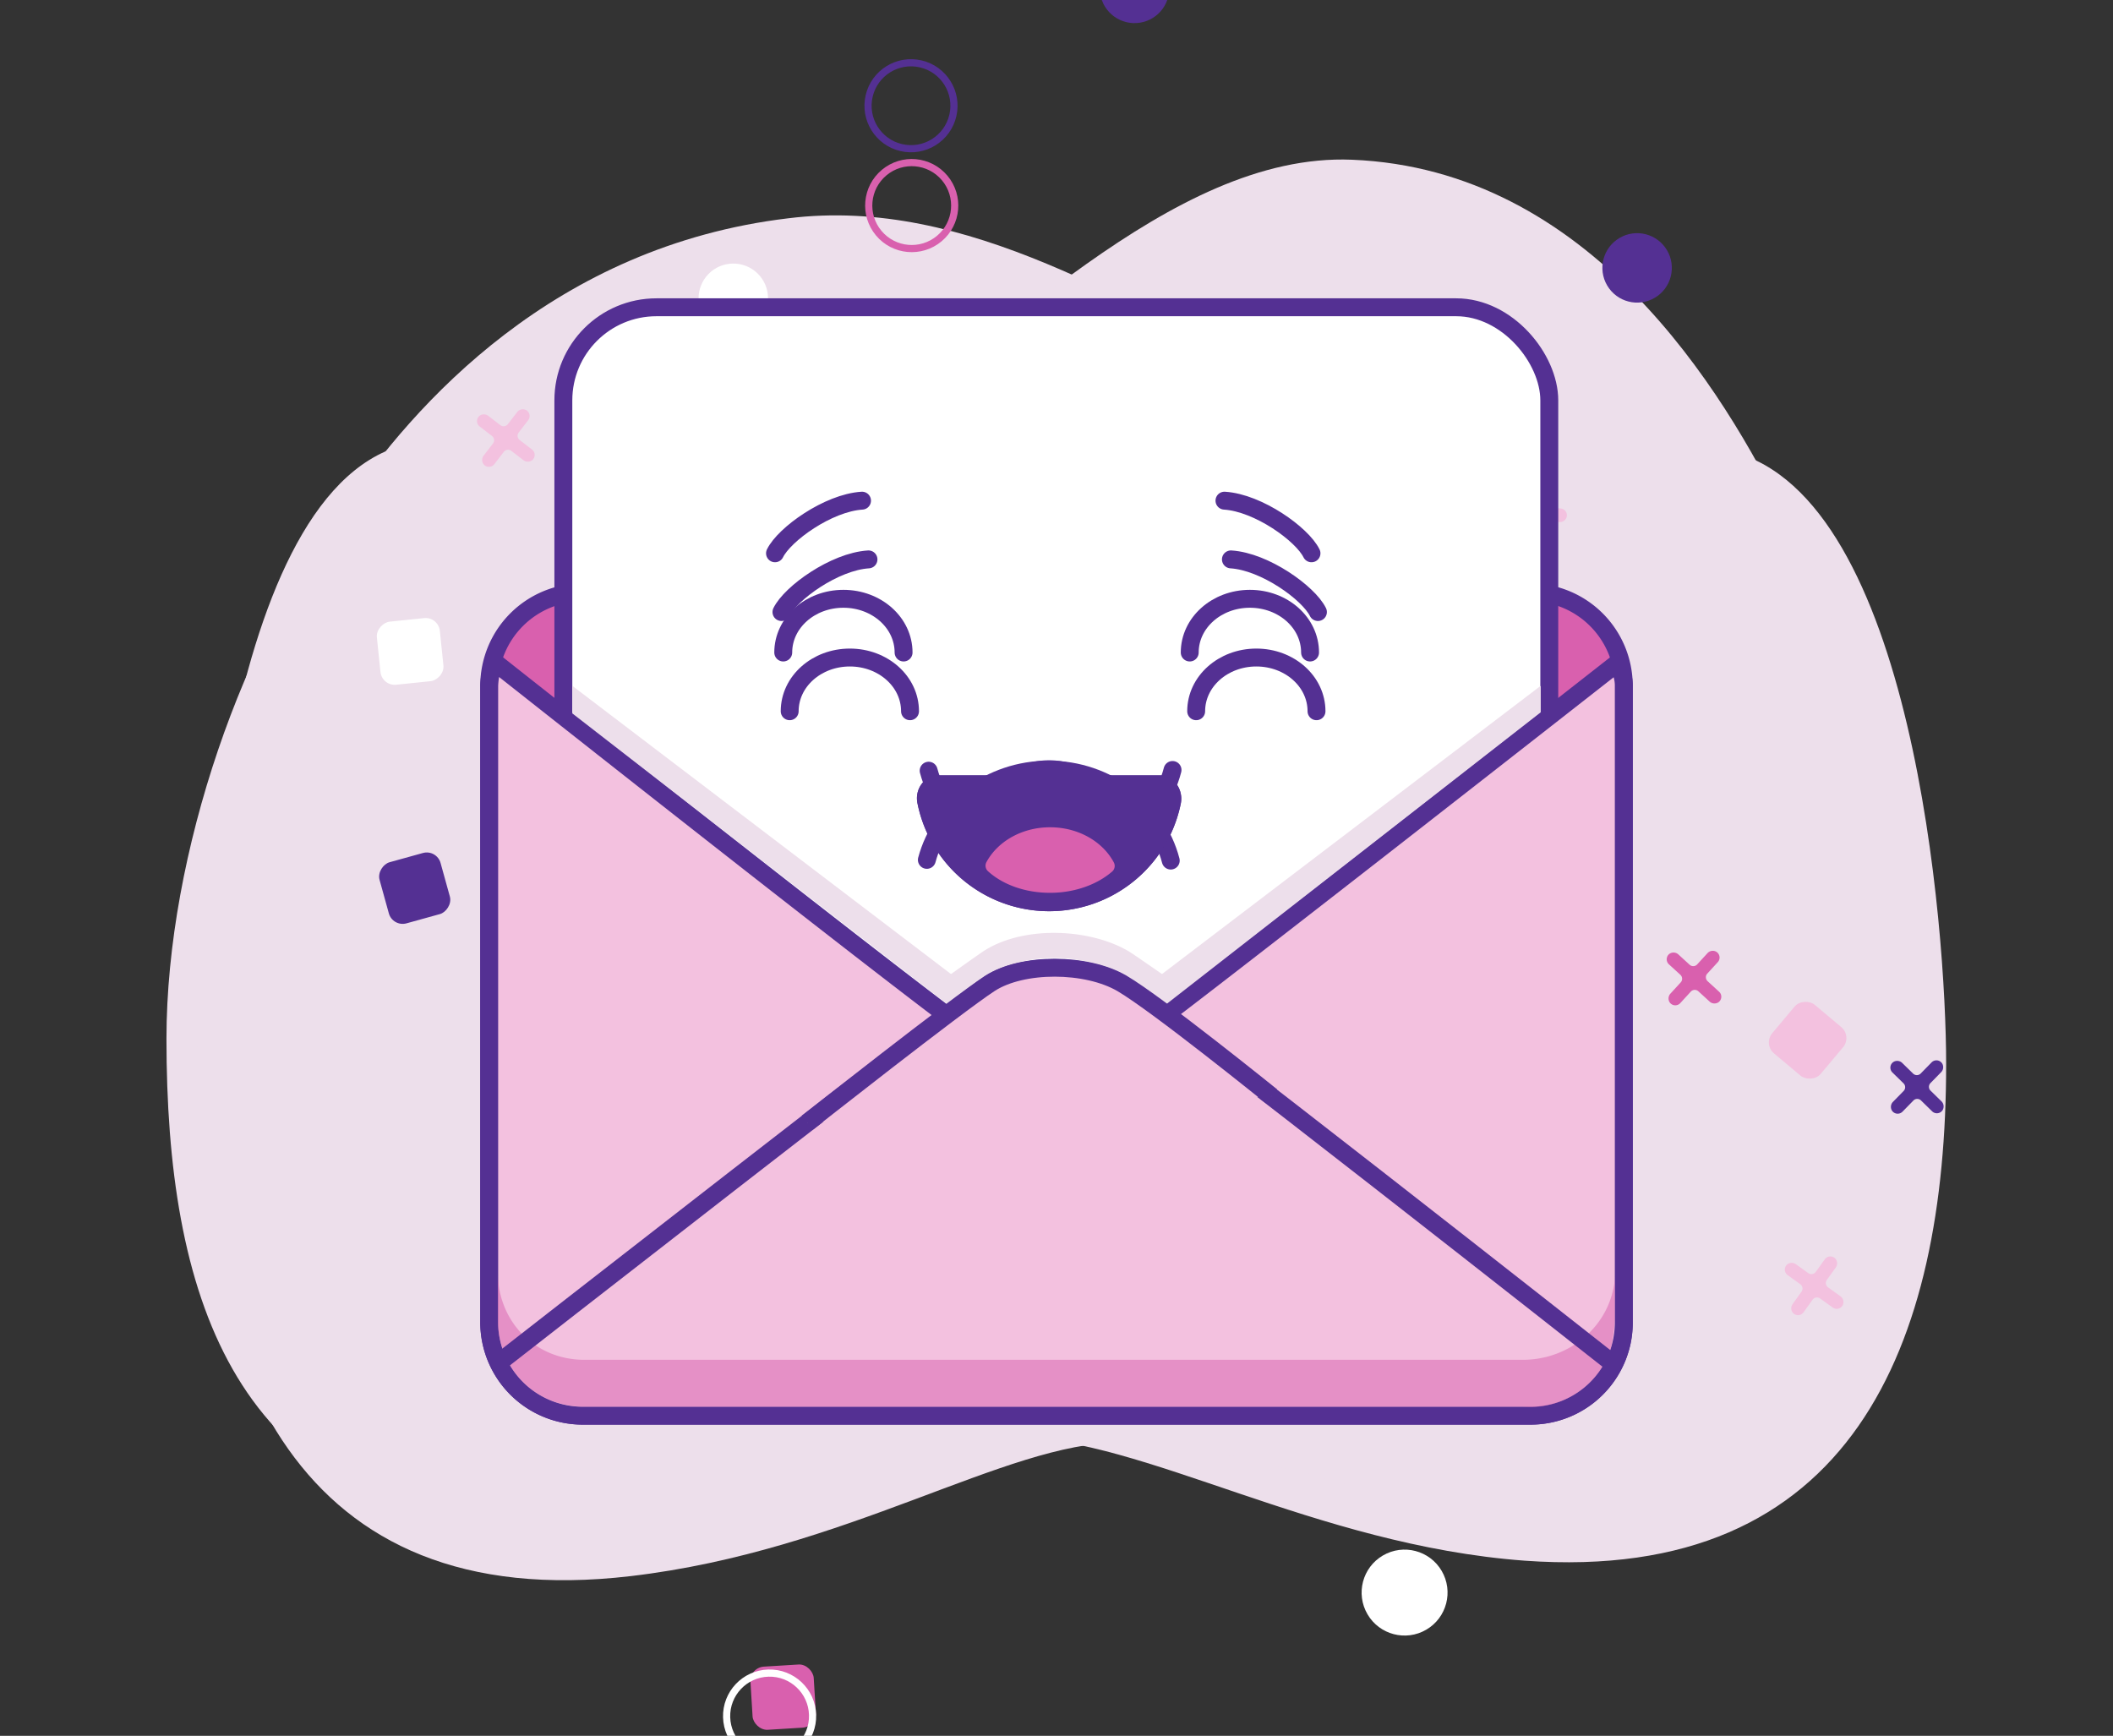 <svg id="svg" data-name="Layer 1" xmlns="http://www.w3.org/2000/svg" viewBox="0 0 590 484.7">
  <rect x="0" y="0" width="590" height="484.7" fill="#333333" stroke="none"/>
  <g id="blobs">
    <path id="blob-1" d="M543.41 297.09 C543.41 375.19 517.32 442.37 425.71 435.79 367.1 431.45 318.86 401.43 283.52 401.43 240.52 401.43 183.83 430.9 138.72 426.56 64.94 419.28 46.48 361.26 46.48 290.06 46.48 238.18 68.44 176.31 95.81 142.16 115.68 112.48 155.01 68.73 220.05 60.96 270.63 54.66 315.7 86.15 358.65 105.65 411.74 129.38 458.06 116.65 483.71 126.17 534.14 139.12 543.41 259.15 543.41 297.09 " fill="#eddfeb" data-original="M545.5,299c0,80.3-28.6,150.4-126.4,139.4-63.2-7.1-109.3-37.3-142.6-37.3-45.7,0-105.4,29.3-146.8,22.2-69-11.7-85.3-66.8-85.3-135.8,0-56.3,25.5-99.9,46.2-140.8,18.3-36.1,55.9-97.8,125.1-100.5,53.3-2.1,97.4,50.5,138.4,74.2,49.9,28.8,98.4-1.8,126,1.3C537.9,127.9,545.5,265.5,545.5,299Z"></path>
    <path id="blob-3" d="M55.1,300.7c0,80.3,27.4,150.4,121,139.4,60.5-7.1,104.7-37.3,136.5-37.3,43.8,0,100.9,29.3,140.5,22.2,66-11.7,81.7-66.8,81.7-135.8,0-56.3-16.2-103.6-36.1-144.5-17.6-36.1-54.9-97.4-121.2-100.1-51-2.1-100.1,53.8-139.4,77.5-47.8,28.8-94.3-1.8-120.7,1.3C62.4,129.6,55.1,267.1,55.1,300.7Z" fill="#eddfeb"></path>
  </g>
  <g id="confetti" class="confetti">
    <rect x="284" y="230.4" width="17.7" height="17.67" rx="4" ry="4" fill="#543093" data-svg-origin="284 230.40000915527344" transform="matrix(-0.267,-0.964,0.964,-0.267,-36.636,594.187)" style="visibility: inherit; opacity: 1;"></rect>
    <rect x="284" y="230.4" width="17.7" height="17.67" rx="4" ry="4" fill="#543093" data-svg-origin="284 230.40000915527344" transform="matrix(0.991,0.134,-0.134,0.991,37.49,-39.657)" style="visibility: inherit; opacity: 1;"></rect>
    <rect x="285.4" y="231.7" width="17.7" height="17.67" rx="4" ry="4" fill="#fff" data-svg-origin="285.3999938964844 231.6999969482422" transform="matrix(0.341,0.94,-0.94,0.341,362.132,-94.162)" style="visibility: inherit; opacity: 1;"></rect>
    <rect x="285.4" y="231.7" width="17.7" height="17.67" rx="4" ry="4" fill="#fff" data-svg-origin="285.3999938964844 231.6999969482422" transform="matrix(-0.103,-0.995,0.995,-0.103,-94.5,499.448)" style="visibility: inherit; opacity: 1;"></rect>
    <rect x="285.4" y="230.1" width="17.7" height="17.67" rx="4" ry="4" fill="#d960ae" data-svg-origin="285.3999938964844 230.09999084472656" transform="matrix(-0.558,0.83,-0.83,-0.558,550.172,132.001)" style="visibility: inherit; opacity: 1;"></rect>
    <rect x="285.4" y="230.1" width="17.7" height="17.67" rx="4" ry="4" fill="#d960ae" data-svg-origin="285.3999938964844 230.09999084472656" transform="matrix(0.998,-0.061,0.061,0.998,-89.564,253.388)" style="visibility: inherit; opacity: 1;"></rect>
    <rect x="285.4" y="231.7" width="17.7" height="17.67" rx="4" ry="4" fill="#f3c1df" data-svg-origin="285.3999938964844 231.6999969482422" transform="matrix(-0.708,0.706,-0.706,-0.708,622.681,104.952)" style="visibility: inherit; opacity: 1;"></rect>
    <rect x="285.4" y="231.7" width="17.7" height="17.67" rx="4" ry="4" fill="#f3c1df" data-svg-origin="285.3999938964844 231.6999969482422" transform="matrix(0.643,-0.766,0.766,0.643,131.283,361.197)" style="visibility: inherit; opacity: 1;"></rect>
    <circle cx="294.1" cy="241.3" r="9.7" fill="#543093" data-svg-origin="284.3999938964844 231.60000610351562" transform="matrix(0.987,0.162,-0.162,0.987,41.45,-36.555)" style="visibility: inherit; opacity: 1;"></circle>
    <circle cx="294.1" cy="243.6" r="12" fill="none" stroke="#fff" stroke-miterlimit="10" stroke-width="2" data-svg-origin="282.1000061035156 231.59999084472656" transform="matrix(1,-0.028,0.028,1,-86.03,243.815)" style="visibility: inherit; opacity: 1;"></circle>
    <circle cx="294.2" cy="243.6" r="12" fill="#fff" data-svg-origin="282.1999816894531 231.59999084472656" transform="matrix(0.863,-0.505,0.505,0.863,15.282,383.042)" style="visibility: inherit; opacity: 1;"></circle>
    <circle cx="294.2" cy="243.6" r="12" fill="none" stroke="#fff" stroke-miterlimit="10" stroke-width="2" data-svg-origin="282.1999816894531 231.59999084472656" transform="matrix(-0.935,-0.354,0.354,-0.935,338.127,607.339)" style="visibility: inherit; opacity: 1;"></circle>
    <circle cx="294.2" cy="243.6" r="12" fill="none" stroke="#d960ae" stroke-miterlimit="10" stroke-width="2" data-svg-origin="282.1999816894531 231.59999084472656" transform="matrix(-0.993,0.115,-0.115,-0.993,475.432,468.357)" style="visibility: inherit; opacity: 1;"></circle>
    <circle cx="294.2" cy="243.6" r="12" fill="none" stroke="#d960ae" stroke-miterlimit="10" stroke-width="2" data-svg-origin="282.1999816894531 231.59999084472656" transform="matrix(-0.641,-0.768,0.768,-0.641,256.07,439.498)" style="visibility: inherit; opacity: 1;"></circle>
    <circle cx="295.9" cy="242.1" r="12" fill="none" stroke="#543093" stroke-miterlimit="10" stroke-width="2" data-svg-origin="283.8999938964844 230.09999084472656" transform="matrix(-0.816,0.579,-0.579,-0.816,604.964,162.99)" style="visibility: inherit; opacity: 1;"></circle>
    <circle cx="295.9" cy="242.1" r="12" fill="none" stroke="#543093" stroke-miterlimit="10" stroke-width="2" data-svg-origin="283.8999938964844 230.09999084472656" transform="matrix(0.226,-0.974,0.974,0.226,-48.304,263.018)" style="visibility: inherit; opacity: 1;"></circle>
    <circle cx="294.1" cy="241.3" r="9.7" fill="#d960ae" data-svg-origin="284.3999938964844 231.60000610351562" transform="matrix(-0.993,0.117,-0.117,-0.993,630.489,543.017)" style="visibility: inherit; opacity: 1;"></circle>
    <circle cx="294.1" cy="241.3" r="9.7" fill="#d960ae" data-svg-origin="284.3999938964844 231.60000610351562" transform="matrix(-0.991,0.137,-0.137,-0.991,710.877,383.2)" style="visibility: inherit; opacity: 1;"></circle>
    <circle cx="292.9" cy="241.3" r="9.7" fill="#fff" data-svg-origin="283.1999816894531 231.60000610351562" transform="matrix(-0.716,-0.698,0.698,-0.716,246.047,460.508)" style="visibility: inherit; opacity: 1;"></circle>
    <circle cx="294.1" cy="241.3" r="9.7" fill="#d960ae" data-svg-origin="284.3999938964844 231.60000610351562" transform="matrix(-0.826,-0.564,0.564,-0.826,517.594,508.631)" style="visibility: inherit; opacity: 1;"></circle>
    <circle cx="294.1" cy="241.3" r="9.7" fill="#543093" data-svg-origin="284.3999938964844 231.60000610351562" transform="matrix(-0.698,-0.716,0.716,-0.698,420.23,714.832)" style="visibility: inherit; opacity: 1;"></circle>
    <circle cx="294.1" cy="241.3" r="9.7" fill="#d960ae" data-svg-origin="284.3999938964844 231.60000610351562" transform="matrix(-1,0.008,-0.008,-1,660.721,374.513)" style="visibility: inherit; opacity: 1;"></circle>
    <circle cx="294.1" cy="241.3" r="9.7" fill="#543093" data-svg-origin="284.3999938964844 231.60000610351562" transform="matrix(0.807,-0.59,0.59,0.807,77.416,53.593)" style="visibility: inherit; opacity: 1;"></circle>
    <circle cx="294.1" cy="241.3" r="9.7" fill="#543093" data-svg-origin="284.3999938964844 231.60000610351562" transform="matrix(0.988,-0.154,0.154,0.988,-10.942,-196.357)" style="visibility: inherit; opacity: 1;"></circle>
    <path d="M300.9,243.2l-3-3a1.5,1.5,0,0,1,0-2.1l3-3a2,2,0,0,0,.3-2.5,1.9,1.9,0,0,0-2.9-.3l-3.1,3.1a1.5,1.5,0,0,1-2.1,0l-3-3a2,2,0,0,0-2.5-.3,1.9,1.9,0,0,0-.3,2.9l3.1,3.1a1.5,1.5,0,0,1,0,2.1l-3,3a2,2,0,0,0-.3,2.5,1.9,1.9,0,0,0,2.9.3l3.1-3.1a1.5,1.5,0,0,1,2.1,0l3.1,3.1a1.9,1.9,0,0,0,2.9-.3A2,2,0,0,0,300.9,243.2Z" fill="#f3c1df" data-svg-origin="286.7621154785156 231.76211547851562" transform="matrix(0.675,0.738,-0.738,0.675,258.88,-103.694)" style="visibility: inherit; opacity: 1;"></path>
    <path d="M300.9,243.2l-3-3a1.5,1.5,0,0,1,0-2.1l3-3a2,2,0,0,0,.3-2.5,1.9,1.9,0,0,0-2.9-.3l-3.1,3.1a1.5,1.5,0,0,1-2.1,0l-3-3a2,2,0,0,0-2.5-.3,1.9,1.9,0,0,0-.3,2.9l3.1,3.1a1.5,1.5,0,0,1,0,2.1l-3,3a2,2,0,0,0-.3,2.5,1.9,1.9,0,0,0,2.9.3l3.1-3.1a1.5,1.5,0,0,1,2.1,0l3.1,3.1a1.9,1.9,0,0,0,2.9-.3A2,2,0,0,0,300.9,243.2Z" fill="#543093" data-svg-origin="286.7621154785156 231.76211547851562" transform="matrix(-0.939,0.344,-0.344,-0.939,692.082,446.335)" style="visibility: inherit; opacity: 1;"></path>
    <path d="M300.9,243.2l-3-3a1.5,1.5,0,0,1,0-2.1l3-3a2,2,0,0,0,.3-2.5,1.9,1.9,0,0,0-2.9-.3l-3.1,3.1a1.5,1.5,0,0,1-2.1,0l-3-3a2,2,0,0,0-2.5-.3,1.9,1.9,0,0,0-.3,2.9l3.1,3.1a1.5,1.5,0,0,1,0,2.1l-3,3a2,2,0,0,0-.3,2.5,1.9,1.9,0,0,0,2.9.3l3.1-3.1a1.5,1.5,0,0,1,2.1,0l3.1,3.1a1.9,1.9,0,0,0,2.9-.3A2,2,0,0,0,300.9,243.2Z" fill="#d960ae" data-svg-origin="286.7621154785156 231.76211547851562" transform="matrix(0.756,0.654,-0.654,0.756,247.801,-120.638)" style="visibility: inherit; opacity: 1;"></path>
    <path d="M300.9,243.2l-3-3a1.5,1.5,0,0,1,0-2.1l3-3a2,2,0,0,0,.3-2.5,1.9,1.9,0,0,0-2.9-.3l-3.1,3.1a1.5,1.5,0,0,1-2.1,0l-3-3a2,2,0,0,0-2.5-.3,1.9,1.9,0,0,0-.3,2.9l3.1,3.1a1.5,1.5,0,0,1,0,2.1l-3,3a2,2,0,0,0-.3,2.5,1.9,1.9,0,0,0,2.9.3l3.1-3.1a1.5,1.5,0,0,1,2.1,0l3.1,3.1a1.9,1.9,0,0,0,2.9-.3A2,2,0,0,0,300.9,243.2Z" fill="#f3c1df" data-svg-origin="286.7621154785156 231.76211547851562" transform="matrix(-0.632,-0.775,0.775,-0.632,428.464,522.207)" style="visibility: inherit; opacity: 1;"></path>
    <path d="M300.9,243.2l-3-3a1.5,1.5,0,0,1,0-2.1l3-3a2,2,0,0,0,.3-2.5,1.9,1.9,0,0,0-2.9-.3l-3.1,3.1a1.5,1.5,0,0,1-2.1,0l-3-3a2,2,0,0,0-2.5-.3,1.9,1.9,0,0,0-.3,2.9l3.1,3.1a1.5,1.5,0,0,1,0,2.1l-3,3a2,2,0,0,0-.3,2.5,1.9,1.9,0,0,0,2.9.3l3.1-3.1a1.5,1.5,0,0,1,2.1,0l3.1,3.1a1.9,1.9,0,0,0,2.9-.3A2,2,0,0,0,300.9,243.2Z" fill="#fff" data-svg-origin="286.7621154785156 231.76211547851562" transform="matrix(0.333,0.943,-0.943,0.333,395.991,-162.776)" style="visibility: inherit; opacity: 1;"></path>
    <path d="M300.9,243.2l-3-3a1.5,1.5,0,0,1,0-2.1l3-3a2,2,0,0,0,.3-2.5,1.9,1.9,0,0,0-2.9-.3l-3.1,3.1a1.5,1.5,0,0,1-2.1,0l-3-3a2,2,0,0,0-2.5-.3,1.9,1.9,0,0,0-.3,2.9l3.1,3.1a1.5,1.5,0,0,1,0,2.1l-3,3a2,2,0,0,0-.3,2.5,1.9,1.9,0,0,0,2.9.3l3.1-3.1a1.5,1.5,0,0,1,2.1,0l3.1,3.1a1.9,1.9,0,0,0,2.9-.3A2,2,0,0,0,300.9,243.2Z" fill="#543093" data-svg-origin="286.7621154785156 231.76211547851562" transform="matrix(1,-0.011,0.011,1,238.507,67.614)" style="visibility: inherit; opacity: 1;"></path>
    <path d="M300.9,243.1l-3-3a1.5,1.5,0,0,1,0-2.1l3-3a2,2,0,0,0,.3-2.5,1.9,1.9,0,0,0-2.9-.3l-3.1,3.1a1.5,1.5,0,0,1-2.1,0l-3-3a2,2,0,0,0-2.5-.3,1.9,1.9,0,0,0-.3,2.9l3.1,3.1a1.5,1.5,0,0,1,0,2.1l-3,3a2,2,0,0,0-.3,2.5,1.9,1.9,0,0,0,2.9.3l3.1-3.1a1.5,1.5,0,0,1,2.1,0l3.1,3.1a1.9,1.9,0,0,0,2.9-.3A2,2,0,0,0,300.9,243.1Z" fill="#d960ae" data-svg-origin="286.7621154785156 231.66213989257812" transform="matrix(0.601,0.799,-0.799,0.601,305.025,-100.317)" style="visibility: inherit; opacity: 1;"></path>
    <path d="M300.9,243.1l-3-3a1.5,1.5,0,0,1,0-2.1l3-3a2,2,0,0,0,.3-2.5,1.9,1.9,0,0,0-2.9-.3l-3.1,3.1a1.5,1.5,0,0,1-2.1,0l-3-3a2,2,0,0,0-2.5-.3,1.9,1.9,0,0,0-.3,2.9l3.1,3.1a1.5,1.5,0,0,1,0,2.1l-3,3a2,2,0,0,0-.3,2.5,1.9,1.9,0,0,0,2.9.3l3.1-3.1a1.5,1.5,0,0,1,2.1,0l3.1,3.1a1.9,1.9,0,0,0,2.9-.3A2,2,0,0,0,300.9,243.1Z" fill="#f3c1df" data-svg-origin="286.7621154785156 231.66213989257812" transform="matrix(0.402,0.915,-0.915,0.402,346.585,-96.51)" style="visibility: inherit; opacity: 1;"></path>
    <path d="M300.9,243.2l-3-3a1.5,1.5,0,0,1,0-2.1l3-3a2,2,0,0,0,.3-2.5,1.9,1.9,0,0,0-2.9-.3l-3.1,3.1a1.5,1.5,0,0,1-2.1,0l-3-3a2,2,0,0,0-2.5-.3,1.9,1.9,0,0,0-.3,2.9l3.1,3.1a1.5,1.5,0,0,1,0,2.1l-3,3a2,2,0,0,0-.3,2.5,1.9,1.9,0,0,0,2.9.3l3.1-3.1a1.5,1.5,0,0,1,2.1,0l3.1,3.1a1.9,1.9,0,0,0,2.9-.3A2,2,0,0,0,300.9,243.2Z" fill="#543093" data-svg-origin="286.7621154785156 231.76211547851562" transform="matrix(0.788,0.616,-0.616,0.788,189.866,-149.959)" style="visibility: inherit; opacity: 1;"></path>
    <path d="M300.9,243.2l-3-3a1.5,1.5,0,0,1,0-2.1l3-3a2,2,0,0,0,.3-2.5,1.9,1.9,0,0,0-2.9-.3l-3.1,3.1a1.5,1.5,0,0,1-2.1,0l-3-3a2,2,0,0,0-2.5-.3,1.9,1.9,0,0,0-.3,2.9l3.1,3.1a1.5,1.5,0,0,1,0,2.1l-3,3a2,2,0,0,0-.3,2.5,1.9,1.9,0,0,0,2.9.3l3.1-3.1a1.5,1.5,0,0,1,2.1,0l3.1,3.1a1.9,1.9,0,0,0,2.9-.3A2,2,0,0,0,300.9,243.2Z" fill="#d960ae" data-svg-origin="286.7621154785156 231.76211547851562" transform="matrix(0.583,0.813,-0.813,0.583,305.734,-98.648)" style="visibility: inherit; opacity: 1;"></path>
    <path d="M300.9,243.2l-3-3a1.5,1.5,0,0,1,0-2.1l3-3a2,2,0,0,0,.3-2.5,1.9,1.9,0,0,0-2.9-.3l-3.1,3.1a1.5,1.5,0,0,1-2.1,0l-3-3a2,2,0,0,0-2.5-.3,1.9,1.9,0,0,0-.3,2.9l3.1,3.1a1.5,1.5,0,0,1,0,2.1l-3,3a2,2,0,0,0-.3,2.5,1.9,1.9,0,0,0,2.9.3l3.1-3.1a1.5,1.5,0,0,1,2.1,0l3.1,3.1a1.9,1.9,0,0,0,2.9-.3A2,2,0,0,0,300.9,243.2Z" fill="#f3c1df" data-svg-origin="286.7621154785156 231.76211547851562" transform="matrix(0.987,-0.161,0.161,0.987,177.734,170.349)" style="visibility: inherit; opacity: 1;"></path>
    <path d="M300.9,243.2l-3-3a1.5,1.5,0,0,1,0-2.1l3-3a2,2,0,0,0,.3-2.5,1.9,1.9,0,0,0-2.9-.3l-3.1,3.1a1.5,1.5,0,0,1-2.1,0l-3-3a2,2,0,0,0-2.5-.3,1.9,1.9,0,0,0-.3,2.9l3.1,3.1a1.5,1.5,0,0,1,0,2.1l-3,3a2,2,0,0,0-.3,2.5,1.9,1.9,0,0,0,2.9.3l3.1-3.1a1.5,1.5,0,0,1,2.1,0l3.1,3.1a1.9,1.9,0,0,0,2.9-.3A2,2,0,0,0,300.9,243.2Z" fill="#fff" data-svg-origin="286.7621154785156 231.76211547851562" transform="matrix(-0.529,0.849,-0.849,-0.529,712.99,144.097)" style="visibility: inherit; opacity: 1;"></path>
    <path d="M300.9,243.1l-3-3a1.5,1.5,0,0,1,0-2.1l3-3a2,2,0,0,0,.3-2.5,1.9,1.9,0,0,0-2.9-.3l-3.1,3.1a1.5,1.5,0,0,1-2.1,0l-3-3a2,2,0,0,0-2.5-.3,1.9,1.9,0,0,0-.3,2.9l3.1,3.1a1.5,1.5,0,0,1,0,2.1l-3,3a2,2,0,0,0-.3,2.5,1.9,1.9,0,0,0,2.9.3l3.1-3.1a1.5,1.5,0,0,1,2.1,0l3.1,3.1a1.9,1.9,0,0,0,2.9-.3A2,2,0,0,0,300.9,243.1Z" fill="#d960ae" data-svg-origin="286.7621154785156 231.66213989257812" transform="matrix(-0.044,-0.999,0.999,-0.044,247.136,577.464)" style="visibility: inherit; opacity: 1;"></path>
    <path d="M300.9,243.1l-3-3a1.5,1.5,0,0,1,0-2.1l3-3a2,2,0,0,0,.3-2.5,1.9,1.9,0,0,0-2.9-.3l-3.1,3.1a1.5,1.5,0,0,1-2.1,0l-3-3a2,2,0,0,0-2.5-.3,1.9,1.9,0,0,0-.3,2.9l3.1,3.1a1.5,1.5,0,0,1,0,2.1l-3,3a2,2,0,0,0-.3,2.5,1.9,1.9,0,0,0,2.9.3l3.1-3.1a1.5,1.5,0,0,1,2.1,0l3.1,3.1a1.9,1.9,0,0,0,2.9-.3A2,2,0,0,0,300.9,243.1Z" fill="#f3c1df" data-svg-origin="286.7621154785156 231.66213989257812" transform="matrix(-0.129,-0.992,0.992,-0.129,-57.95,444.938)" style="visibility: inherit; opacity: 1;"></path>
  </g>
  <g id="envelope" data-svg-origin="136.59999084472656 87.5999984741211" transform="matrix(1,0,0,1,0,-1.8)">
    <path id="Background" d="M452.9,376.3a26.1,26.1,0,0,1-25.5,20.8H162.6a26.1,26.1,0,0,1-26-26V193.2a26.1,26.1,0,0,1,26-26H427.4a26.1,26.1,0,0,1,26,26V371.1a25.9,25.9,0,0,1-.5,5.2" fill="#d960ae" stroke="#543093" stroke-miterlimit="10" stroke-width="5"></path>
    <g id="paper-group" data-svg-origin="157.3000030517578 87.5999984741211" transform="matrix(1,0,0,1,0,0)">
      <rect id="paper" x="157.3" y="87.6" width="275.3" height="266.33" rx="26" ry="26" fill="#fff" stroke="#543093" stroke-miterlimit="10" stroke-width="5"></rect>
      <g id="face">
        <g id="mouth" data-svg-origin="271.1000061035156 206.76193237304688" transform="matrix(1,0,0,1,0,10)">
          <path id="mouth-scared" d="M275,220a18.7,18.7,0,0,1,35.9.1" fill="none" stroke="#543093" stroke-linecap="round" stroke-miterlimit="10" stroke-width="5"></path>
          <path id="mouth-sad" d="M258.8,231.9c3.9-14.5,17.7-25.2,34-25.2s30.3,10.8,34.1,25.4" fill="none" stroke="#543093" stroke-linecap="round" stroke-miterlimit="10" stroke-width="5"></path>
          <path id="mouth-worry" d="M323.8,208.3c3.9,0,6.7,3.9,5.9,7.9a37.5,37.5,0,0,1-73.5,0c-0.9-4.1,2-7.9,5.9-7.9h61.7Z" fill="none" stroke="#543093" stroke-linecap="round" stroke-miterlimit="10" stroke-width="5" data-original="M271.1,218.7c10-11.1,28.2-15,43.6-9.4" style="stroke: rgba(255, 255, 255, 0); fill: rgb(84, 48, 147);"></path>
          <path id="mouth-happy" d="M259.3,207c3.9,14.5,17.7,25.2,34,25.2s30.3-10.8,34.1-25.4" fill="none" stroke="#543093" stroke-linecap="round" stroke-miterlimit="10" stroke-width="5"></path>
          <g id="mouth-laughing">
            <path id="open-mouth" d="M323.8,208.3c3.9,0,6.7,3.9,5.9,7.9a37.5,37.5,0,0,1-73.5,0c-0.9-4.1,2-7.9,5.9-7.9h61.7Z" fill="#543093" opacity="0.98"></path>
            <path id="tongue" d="M293.2,241.1c6.9,0,13.1-2.3,17.3-5.9a2.1,2.1,0,0,0,.5-2.6c-3.1-5.8-9.9-9.8-17.8-9.8s-14.7,4-17.8,9.8a2.1,2.1,0,0,0,.5,2.5C280,238.8,286.2,241.1,293.2,241.1Z" fill="#d960ae" style="display: block;"></path>
          </g>
        </g>
        <g id="eye-group" data-svg-origin="216.39999389648438 133.6999969482422" transform="matrix(1,0,0,1,0,10)">
          <g id="eyes" class="eyes" style="transform: translate(1.8px, 16.4px);">
            <path stroke-width="5" stroke-miterlimit="10" stroke-linecap="round" fill="#543093" id="eye-right" d="M332.2,174c0-8.3,7.5-15,16.8-15s16.8,6.7,16.8,15" data-original="M360.2 172.8 C360.2 180.42 355.18 186.6 349 186.6 342.81 186.6 337.8 180.42 337.8 172.8 337.8 165.17 342.81 159 349 159 355.18 159 360.2 165.17 360.2 172.8 z" style="fill: rgba(255, 255, 255, 0); stroke: rgb(84, 48, 147);"></path>
            <path stroke-width="5" stroke-miterlimit="10" stroke-linecap="round" fill="#543093" id="eye-left" d="M218.7,174c0-8.3,7.5-15,16.8-15s16.8,6.7,16.8,15" data-original="M246.7 172.8 C246.7 180.42 241.68 186.6 235.5 186.6 229.31 186.6 224.3 180.42 224.3 172.8 224.3 165.17 229.31 159 235.5 159 241.68 159 246.7 165.17 246.7 172.8 z" style="fill: rgba(255, 255, 255, 0); stroke: rgb(84, 48, 147);"></path>         <path id="eyebrow-sad-right" d="M366.2,146.3c-2.6-5.3-14.8-14.1-24.3-14.7" fill="none" stroke="#543093" stroke-linecap="round" stroke-miterlimit="10" stroke-width="5" data-original="M341.9,133.7c2.6,5.3,14.8,14.1,24.3,14.7" data-svg-origin="341.8999938964844 133.69000244140625" transform="matrix(1,0,0,1,0,0)"></path>
            <path id="eyebrow-sad-left" d="M216.4,146.3c2.6-5.3,14.8-14.1,24.3-14.7" fill="none" stroke="#543093" stroke-linecap="round" stroke-miterlimit="10" stroke-width="5" data-original="M240.7,133.7c-2.6,5.3-14.8,14.1-24.3,14.7" data-svg-origin="216.38999938964844 133.69000244140625" transform="matrix(1,0,0,1,0,0)"></path>
				        
          </g>
          <g id="eyes-laughing">
     <path id="eye-laughing-right" d="M332.2,174c0-8.3,7.5-15,16.8-15s16.8,6.7,16.8,15" fill="none" stroke="#543093" stroke-linecap="round" stroke-miterlimit="10" stroke-width="5"></path>
            <path id="eye-laughing-left" d="M218.7,174c0-8.3,7.5-15,16.8-15s16.8,6.7,16.8,15" fill="none" stroke="#543093" stroke-linecap="round" stroke-miterlimit="10" stroke-width="5"></path>
          </g>
          <g id="eyebrows-happy">
            <path id="eyebrow-happy-right" d="M366.2,146.3c-2.6-5.3-14.8-14.1-24.3-14.7" fill="none" stroke="#543093" stroke-linecap="round" stroke-miterlimit="10" stroke-width="5"></path>
            <path id="eyebrow-happy-left" d="M216.4,146.3c2.6-5.3,14.8-14.1,24.3-14.7" fill="none" stroke="#543093" stroke-linecap="round" stroke-miterlimit="10" stroke-width="5"></path>
          </g>
        </g>
      </g>
    </g>
    <path id="back" d="M451.9,186.7S322.4,288.2,313.4,294.1s-27,5.8-36.9,0S137.9,186.5,137.9,186.5a23.6,23.6,0,0,0-1.3,6.7V371.1a26.1,26.1,0,0,0,26,26H427.4a26,26,0,0,0,26-26V193.2C453.4,190.7,452.5,188.9,451.9,186.7Z" fill="#f3c1df" stroke="#543093" stroke-miterlimit="10" stroke-width="5"></path>
    <g id="shadow">
      <path id="shadow-3" d="M263.3,279.7s11.3-8.1,13.1-9.3c9.9-6.5,27-5.8,36.9,0,1.7,1,13.5,9.3,13.5,9.3" fill="none" stroke="#eddfeb" stroke-linejoin="bevel" stroke-width="7"></path>
      <path id="shadow-2" d="M430.2,193.3L313.4,282.2a26.1,26.1,0,0,1-36.8,0L159.8,193.3V201l116.8,90.6c7.9,5.7,26.9,6.4,37,0l116.6-90.9v-7.4Z" fill="#eddfeb"></path>
    </g>
    <path id="shadow-1" d="M425.2,381.5h-262c-14.1,0-24.2-11-24.2-24.4v13.2c0,13.4,10.1,24.3,24.2,24.3h262c12.7,1.2,23.9-8.4,25.2-19.5a42.8,42.8,0,0,0,.5-4.9V358.1a14.7,14.7,0,0,1-.5,3.9C448,373.1,437.6,381.5,425.2,381.5Z" fill="#d960ae" opacity="0.5"></path>
    <g id="Front">
      <path id="Front-2" data-name="Front" d="M139.8,381.9s127.5-99.5,136.5-105.4,27-5.8,36.9,0S449.8,382.1,449.8,382.1" fill="none" stroke="#543093" stroke-miterlimit="10" stroke-width="5"></path>
      <path id="Front-3" data-name="Front" d="M225.4,315.3s41.9-33,51-38.9,27-5.8,36.9,0S355,307.9,355,307.9" fill="#f3c1df" stroke="#543093" stroke-miterlimit="10" stroke-width="5"></path>
    </g>
  </g>
</svg>